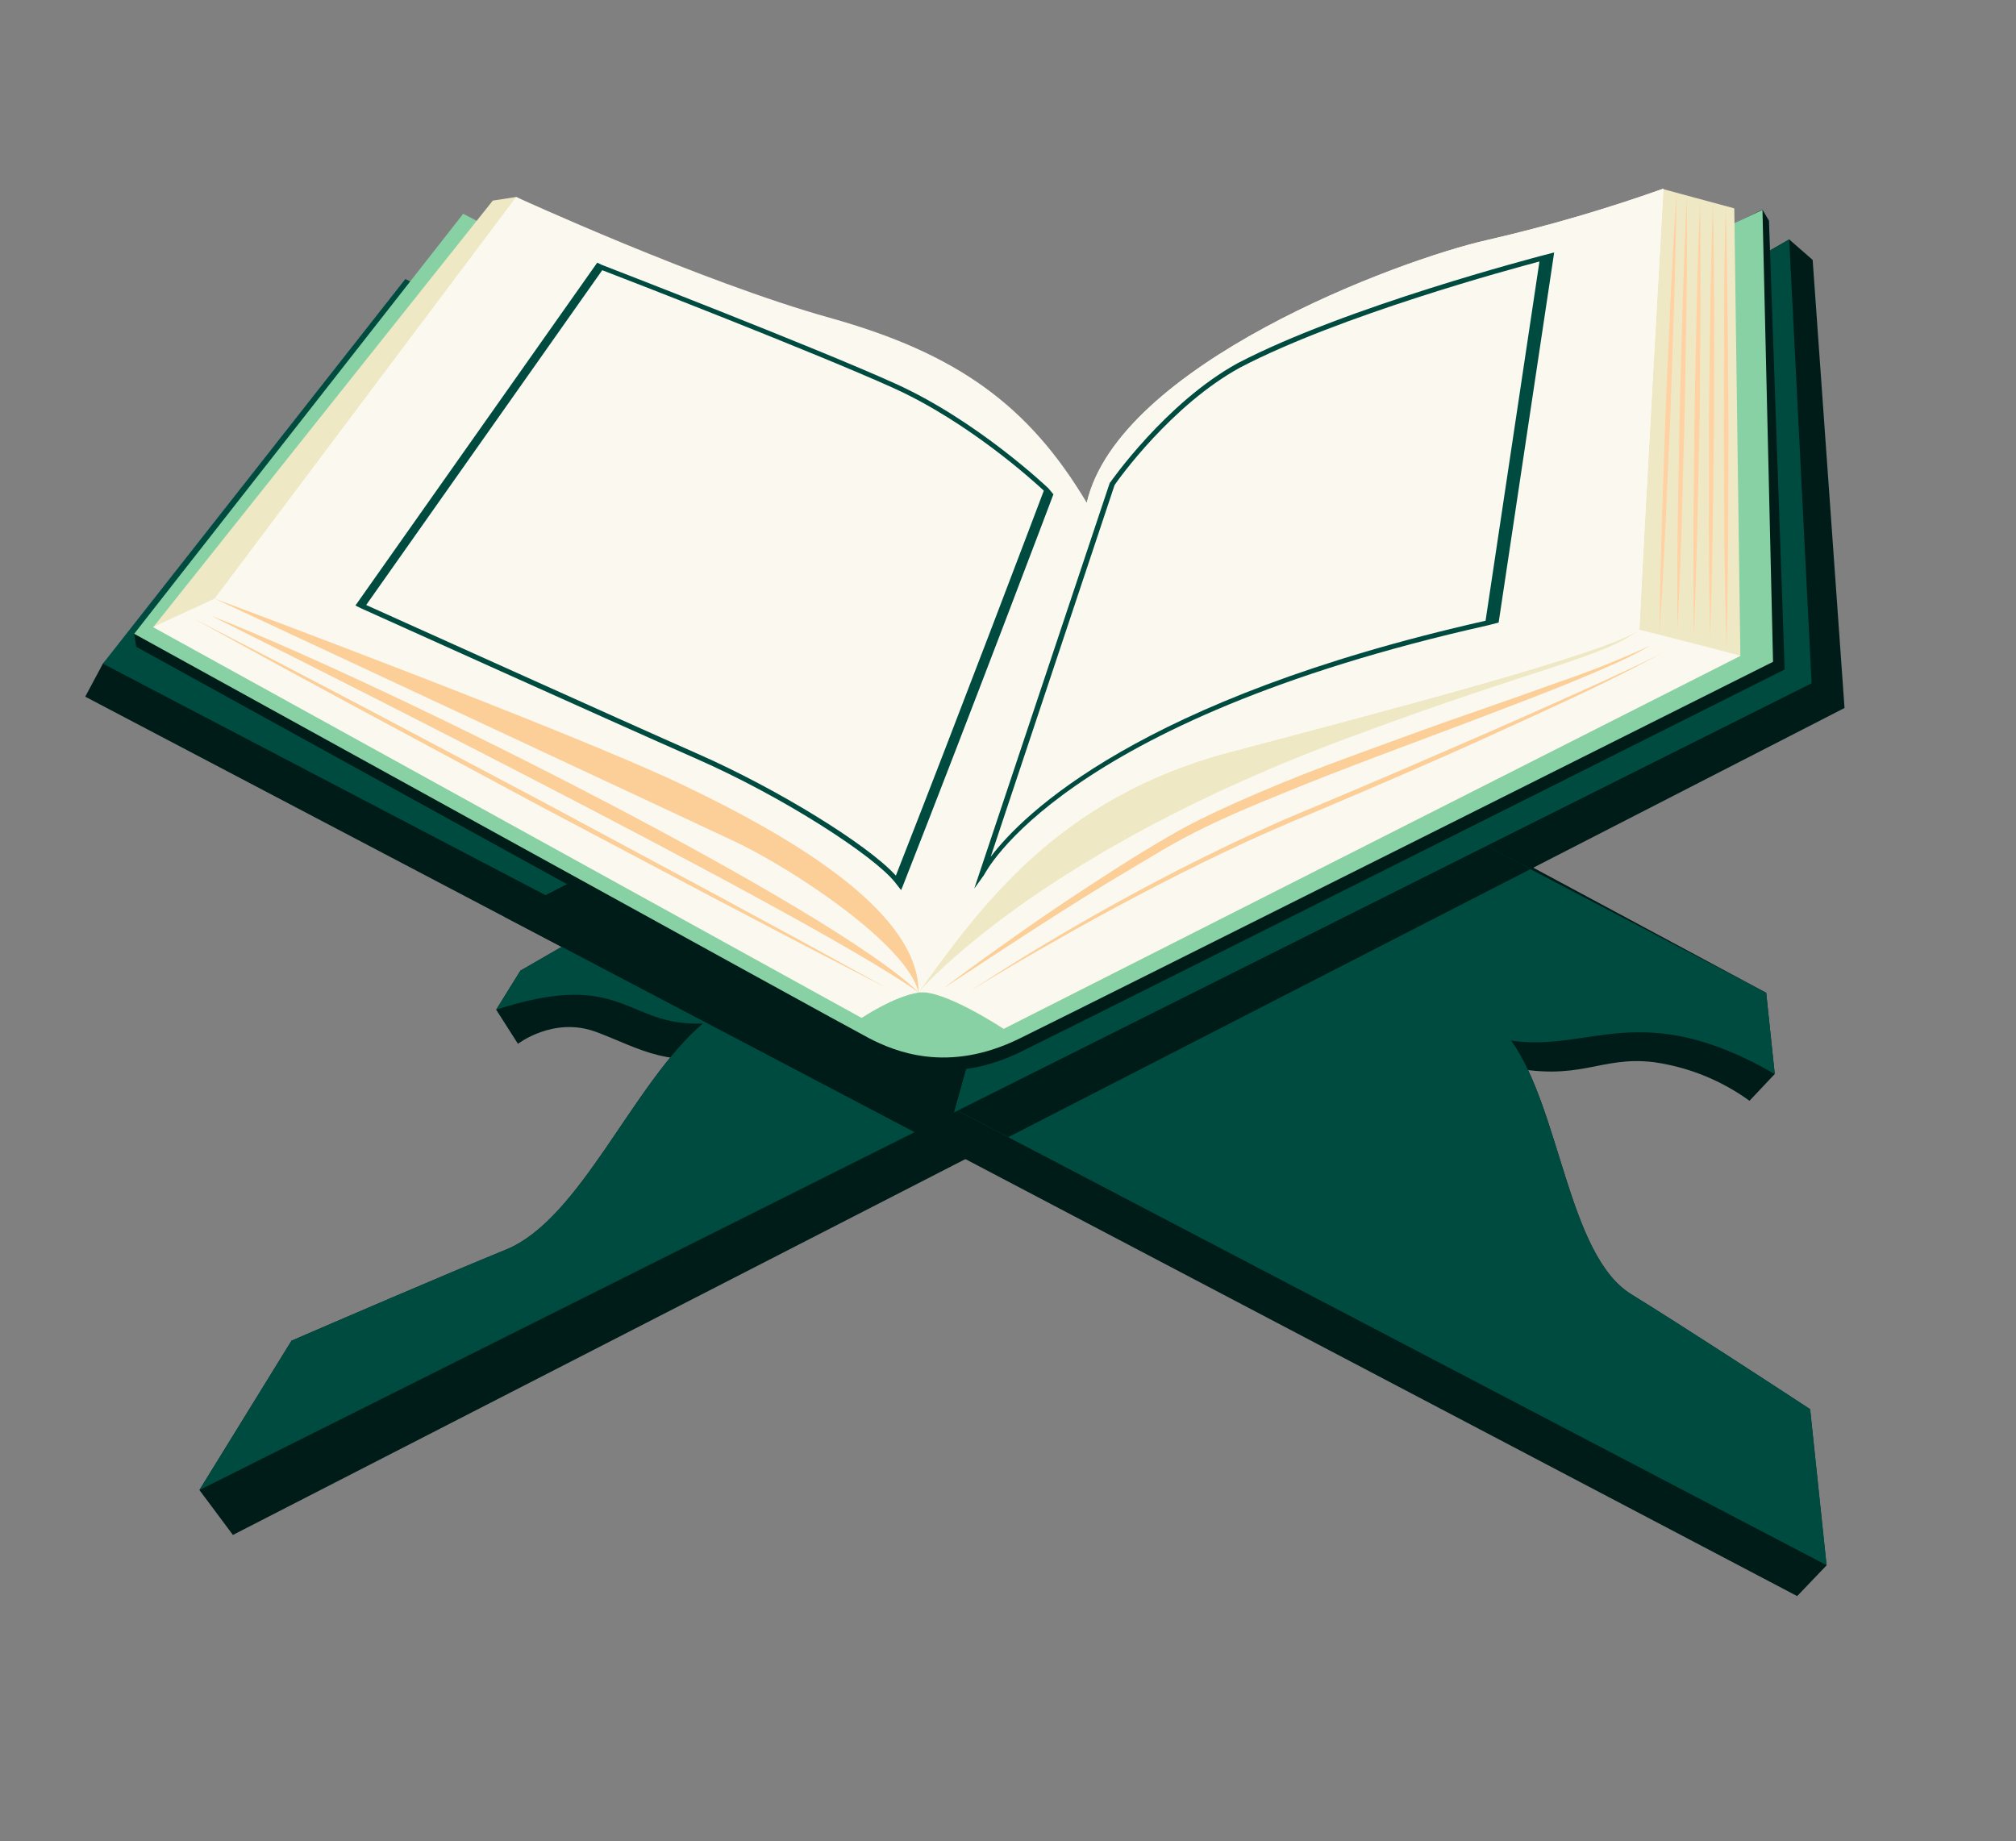 <svg width="150" height="137" viewBox="0 0 150 137" fill="none" xmlns="http://www.w3.org/2000/svg">
<rect x="0" y="0" width="150" height="137" fill="#808080" stroke="none"/>
<path d="M133.124 17.813L38.722 72.22L36.918 75.126C46.411 72.04 46.554 76.4 52.297 76.153C47.081 80.594 43.217 90.709 37.644 92.979C33.107 94.831 24.665 98.47 21.689 99.757L14.837 110.867L17.33 114.208L137.241 52.678L134.87 19.339L133.124 17.813Z" fill="#001C18"/>
<path d="M121.371 96.299C116.662 93.394 116.107 82.54 112.435 77.425C118.3 78.309 122.138 74.188 132.049 79.908L131.413 73.87L35.504 22.355L7.655 49.379L6.342 51.836L133.718 118.757L135.901 116.475L134.676 104.857C132.119 103.17 125.166 98.637 121.371 96.299Z" fill="#001C18"/>
<path d="M132.053 79.908L130.17 81.905C128.071 80.382 125.631 79.396 123.064 79.032C118.993 78.533 117.605 80.561 111.959 79.32C111.429 78.965 111.049 78.427 110.892 77.809C110.736 77.19 110.815 76.536 111.113 75.973L123.199 74.511L132.053 79.908Z" fill="#001C18"/>
<path d="M121.371 96.299C116.662 93.394 116.107 82.54 112.435 77.425C118.3 78.309 122.138 74.188 132.049 79.908L131.413 73.869L30.163 20.756L7.655 49.378L135.911 116.461L134.686 104.843C132.119 103.17 125.166 98.637 121.371 96.299Z" fill="#004B40"/>
<path d="M81.395 47.628L44.729 68.761L75.021 84.608L113.88 64.665L81.395 47.628Z" fill="#001C18"/>
<path d="M36.918 75.126L38.538 77.665C38.538 77.665 41.184 75.619 44.324 76.77C47.465 77.92 50.255 79.878 54.614 77.984C54.928 76.32 54.661 74.6 53.859 73.109C53.859 73.109 43.09 71.544 42.862 71.579C42.634 71.614 36.918 75.126 36.918 75.126Z" fill="#001C18"/>
<path d="M38.722 72.22L36.918 75.126C46.411 72.04 46.554 76.4 52.297 76.153C47.081 80.594 43.217 90.709 37.644 92.979C33.107 94.831 24.665 98.47 21.689 99.757L14.837 110.867L134.792 50.839L133.124 17.813L38.722 72.22Z" fill="#004B40"/>
<path d="M81.328 45.711L37.506 68.194L68.13 84.283L70.97 82.78L81.328 45.711Z" fill="#001C18"/>
<path d="M81.328 45.711L40.573 66.623L70.97 82.78L81.328 45.711Z" fill="#001C18"/>
<path d="M10.132 48.123C10.132 48.123 62.847 77.196 64.786 78.197C66.725 79.198 70.652 80.861 75.98 78.248C81.308 75.636 132.788 49.815 132.788 49.815L131.62 16.421L131.133 15.601L80.006 40.503L34.617 16.887L9.983 47.157L10.132 48.123Z" fill="#001C18"/>
<path d="M9.983 47.157C9.983 47.157 62.697 76.229 64.637 77.234C66.576 78.239 70.503 79.894 75.831 77.285C81.159 74.677 131.922 49.242 131.922 49.242L131.136 15.621L79.853 39.516L34.465 15.905L9.983 47.157Z" fill="#87D1A4"/>
<path d="M36.666 14.926L11.407 46.658L64.122 75.731C64.122 75.731 66.51 74.133 68.332 73.851C70.154 73.569 74.67 76.553 74.67 76.553L129.492 48.8L129.039 15.503L123.74 14.069L80.841 37.411L38.404 14.656L36.666 14.926Z" fill="#EFE8C5"/>
<path d="M124.742 14.307C124.709 17.053 124.639 19.797 124.565 22.542L124.287 30.768L123.926 39.007L123.717 43.131L123.465 47.237L123.538 43.134L123.646 39.026L123.92 30.8L124.281 22.561C124.416 19.787 124.557 17.048 124.742 14.307Z" fill="#FFD1A3"/>
<path d="M125.512 14.654C125.521 17.353 125.528 20.044 125.479 22.744L125.345 30.833L125.127 38.919L124.988 42.962L124.796 47.006L124.795 42.96L124.832 38.916L124.973 30.809L125.194 22.723C125.282 20.041 125.376 17.347 125.512 14.654Z" fill="#FFD1A3"/>
<path d="M126.495 14.923C126.532 17.622 126.512 20.322 126.52 23.017L126.462 31.102L126.288 39.198L126.177 43.241L126.03 47.286L125.997 43.24L126 39.193L126.074 31.105L126.237 23.015C126.303 20.317 126.38 17.617 126.495 14.923Z" fill="#FFD1A3"/>
<path d="M127.45 15.172C127.507 17.868 127.528 20.565 127.54 23.26L127.531 31.346L127.432 39.43L127.354 43.472L127.239 47.512L127.173 43.467L127.149 39.424L127.158 31.338L127.252 23.255C127.286 20.566 127.355 17.867 127.45 15.172Z" fill="#FFD1A3"/>
<path d="M128.393 15.452C128.475 18.176 128.517 20.903 128.547 23.611L128.606 31.785L128.58 39.972L128.539 44.07L128.459 48.174L128.36 44.098L128.3 40.015L128.262 31.838L128.288 23.651C128.289 20.885 128.32 18.176 128.393 15.452Z" fill="#FFD1A3"/>
<path d="M15.969 44.54C15.969 44.54 27.793 50.512 37.563 54.159C47.334 57.806 66.157 67.683 68.332 73.831C72.906 67.509 78.694 59.359 91.444 55.978C104.193 52.597 119.98 48.459 121.983 46.832C122.233 41.155 123.767 14.036 123.767 14.036C119.498 15.555 115.144 16.826 110.728 17.843C103.918 19.363 83.225 27.174 80.861 37.408C76.546 30.18 71.249 26.302 61.721 23.641C52.193 20.979 38.404 14.656 38.404 14.656L15.969 44.54Z" fill="#FBF9EF"/>
<path d="M68.342 73.838C72.906 67.509 78.694 59.359 91.444 55.978C104.193 52.597 119.98 48.459 121.983 46.832C122.233 41.155 123.767 14.036 123.767 14.036C119.498 15.555 115.144 16.826 110.728 17.843C103.918 19.363 83.225 27.174 80.861 37.408L68.342 73.838Z" fill="#FBF9EF"/>
<path d="M100.814 54.716C77.098 63.399 68.342 73.838 68.342 73.838C70.176 73.554 74.68 76.539 74.68 76.539L129.502 48.786C129.502 48.786 124.386 47.45 121.965 46.851C119.397 48.893 114.265 49.708 100.814 54.716Z" fill="#FBF9EF"/>
<path d="M50.823 58.412C42.196 54.297 15.969 44.54 15.969 44.54L11.386 46.657L64.101 75.73C64.101 75.73 66.489 74.133 68.311 73.85C68.38 68.005 59.447 62.527 50.823 58.412Z" fill="#FBF9EF"/>
<path d="M50.823 58.412C42.196 54.297 15.969 44.54 15.969 44.54C15.969 44.54 50.309 60.558 54.669 62.612C59.029 64.666 67.512 70.304 68.342 73.838C68.38 68.005 59.447 62.527 50.823 58.412Z" fill="#FCCE98"/>
<path d="M15.694 45.806C15.694 45.806 60.195 67.967 68.342 73.838C62.138 67.752 29.806 51.359 15.694 45.806Z" fill="#FCCE98"/>
<path d="M14.38 46.01L20.882 49.373L27.369 52.771L40.316 59.621L53.216 66.547L59.657 70.039L66.073 73.563L59.571 70.2L53.084 66.801L40.138 59.951L27.236 53.021L20.796 49.533L14.38 46.01Z" fill="#FCCE98"/>
<path d="M70.176 73.554C72.127 72.069 74.125 70.651 76.127 69.236C78.13 67.822 80.176 66.474 82.236 65.14C83.266 64.469 84.302 63.814 85.353 63.181C86.405 62.547 87.458 61.922 88.555 61.343C90.749 60.214 93.008 59.238 95.276 58.298C97.545 57.358 99.849 56.518 102.149 55.675C104.449 54.832 106.749 53.989 109.068 53.188C111.386 52.388 113.675 51.579 116 50.741C118.319 49.959 120.593 49.051 122.813 48.021C121.748 48.633 120.646 49.179 119.515 49.657C118.393 50.153 117.257 50.616 116.127 51.081C113.845 51.987 111.556 52.852 109.266 53.727C104.686 55.462 100.079 57.129 95.559 58.986C93.294 59.898 91.04 60.848 88.873 61.944C87.796 62.496 86.735 63.094 85.684 63.731L82.538 65.609C80.448 66.882 78.38 68.192 76.328 69.525C74.275 70.857 72.222 72.206 70.176 73.554Z" fill="#FCCE98"/>
<path d="M72.136 73.766C76.167 71.123 80.307 68.658 84.554 66.369C86.671 65.223 88.819 64.125 91 63.076C92.08 62.545 93.182 62.055 94.278 61.55C95.374 61.044 96.489 60.581 97.6 60.119C102.043 58.265 106.464 56.353 110.876 54.427C113.083 53.466 115.285 52.489 117.48 51.498C118.578 51.005 119.676 50.511 120.763 49.999C121.849 49.487 122.945 48.978 124.001 48.398C119.783 50.728 115.372 52.683 110.993 54.687C106.615 56.69 102.185 58.575 97.743 60.461C93.287 62.28 88.939 64.381 84.695 66.617C82.565 67.733 80.454 68.89 78.363 70.089C76.26 71.278 74.181 72.496 72.136 73.766Z" fill="#FCCE98"/>
<path d="M67.045 66.228L66.571 65.622C64.991 63.661 58.342 59.322 51.805 56.451C45.557 53.703 27.076 45.353 26.888 45.272L26.445 45.054L44.435 19.545L44.81 19.72C44.967 19.782 60.475 25.769 66.608 28.539C72.74 31.309 77.963 36.29 78.016 36.343L78.379 36.782L78.335 36.895C78.274 37.06 72.144 53.282 67.165 65.947L67.045 66.228ZM27.245 45.016C29.293 45.927 46.063 53.51 51.952 56.105C57.84 58.7 64.57 62.843 66.657 65.15C71.388 53.101 77.108 37.985 77.665 36.508C76.957 35.848 72.111 31.419 66.453 28.861C60.638 26.235 46.369 20.698 44.808 20.105L27.245 45.016Z" fill="#004B40"/>
<path d="M73.217 65.104L72.49 66.113L82.577 35.911L82.597 35.908C82.636 35.849 86.724 29.979 92.069 27.032C100.173 22.795 114.544 19.077 114.688 19.03L115.636 18.785L115.597 19.061L111.525 46.196L111.507 46.322L110.72 46.525C78.84 53.666 73.286 64.996 73.217 65.104ZM82.931 36.089L73.712 63.751C76.088 60.601 84.728 52.005 110.533 46.186C111.619 38.956 114.183 21.845 114.542 19.458C112.517 19.992 99.723 23.454 92.277 27.343C87.154 30.145 83.2 35.684 82.931 36.089Z" fill="#004B40"/>
</svg>

